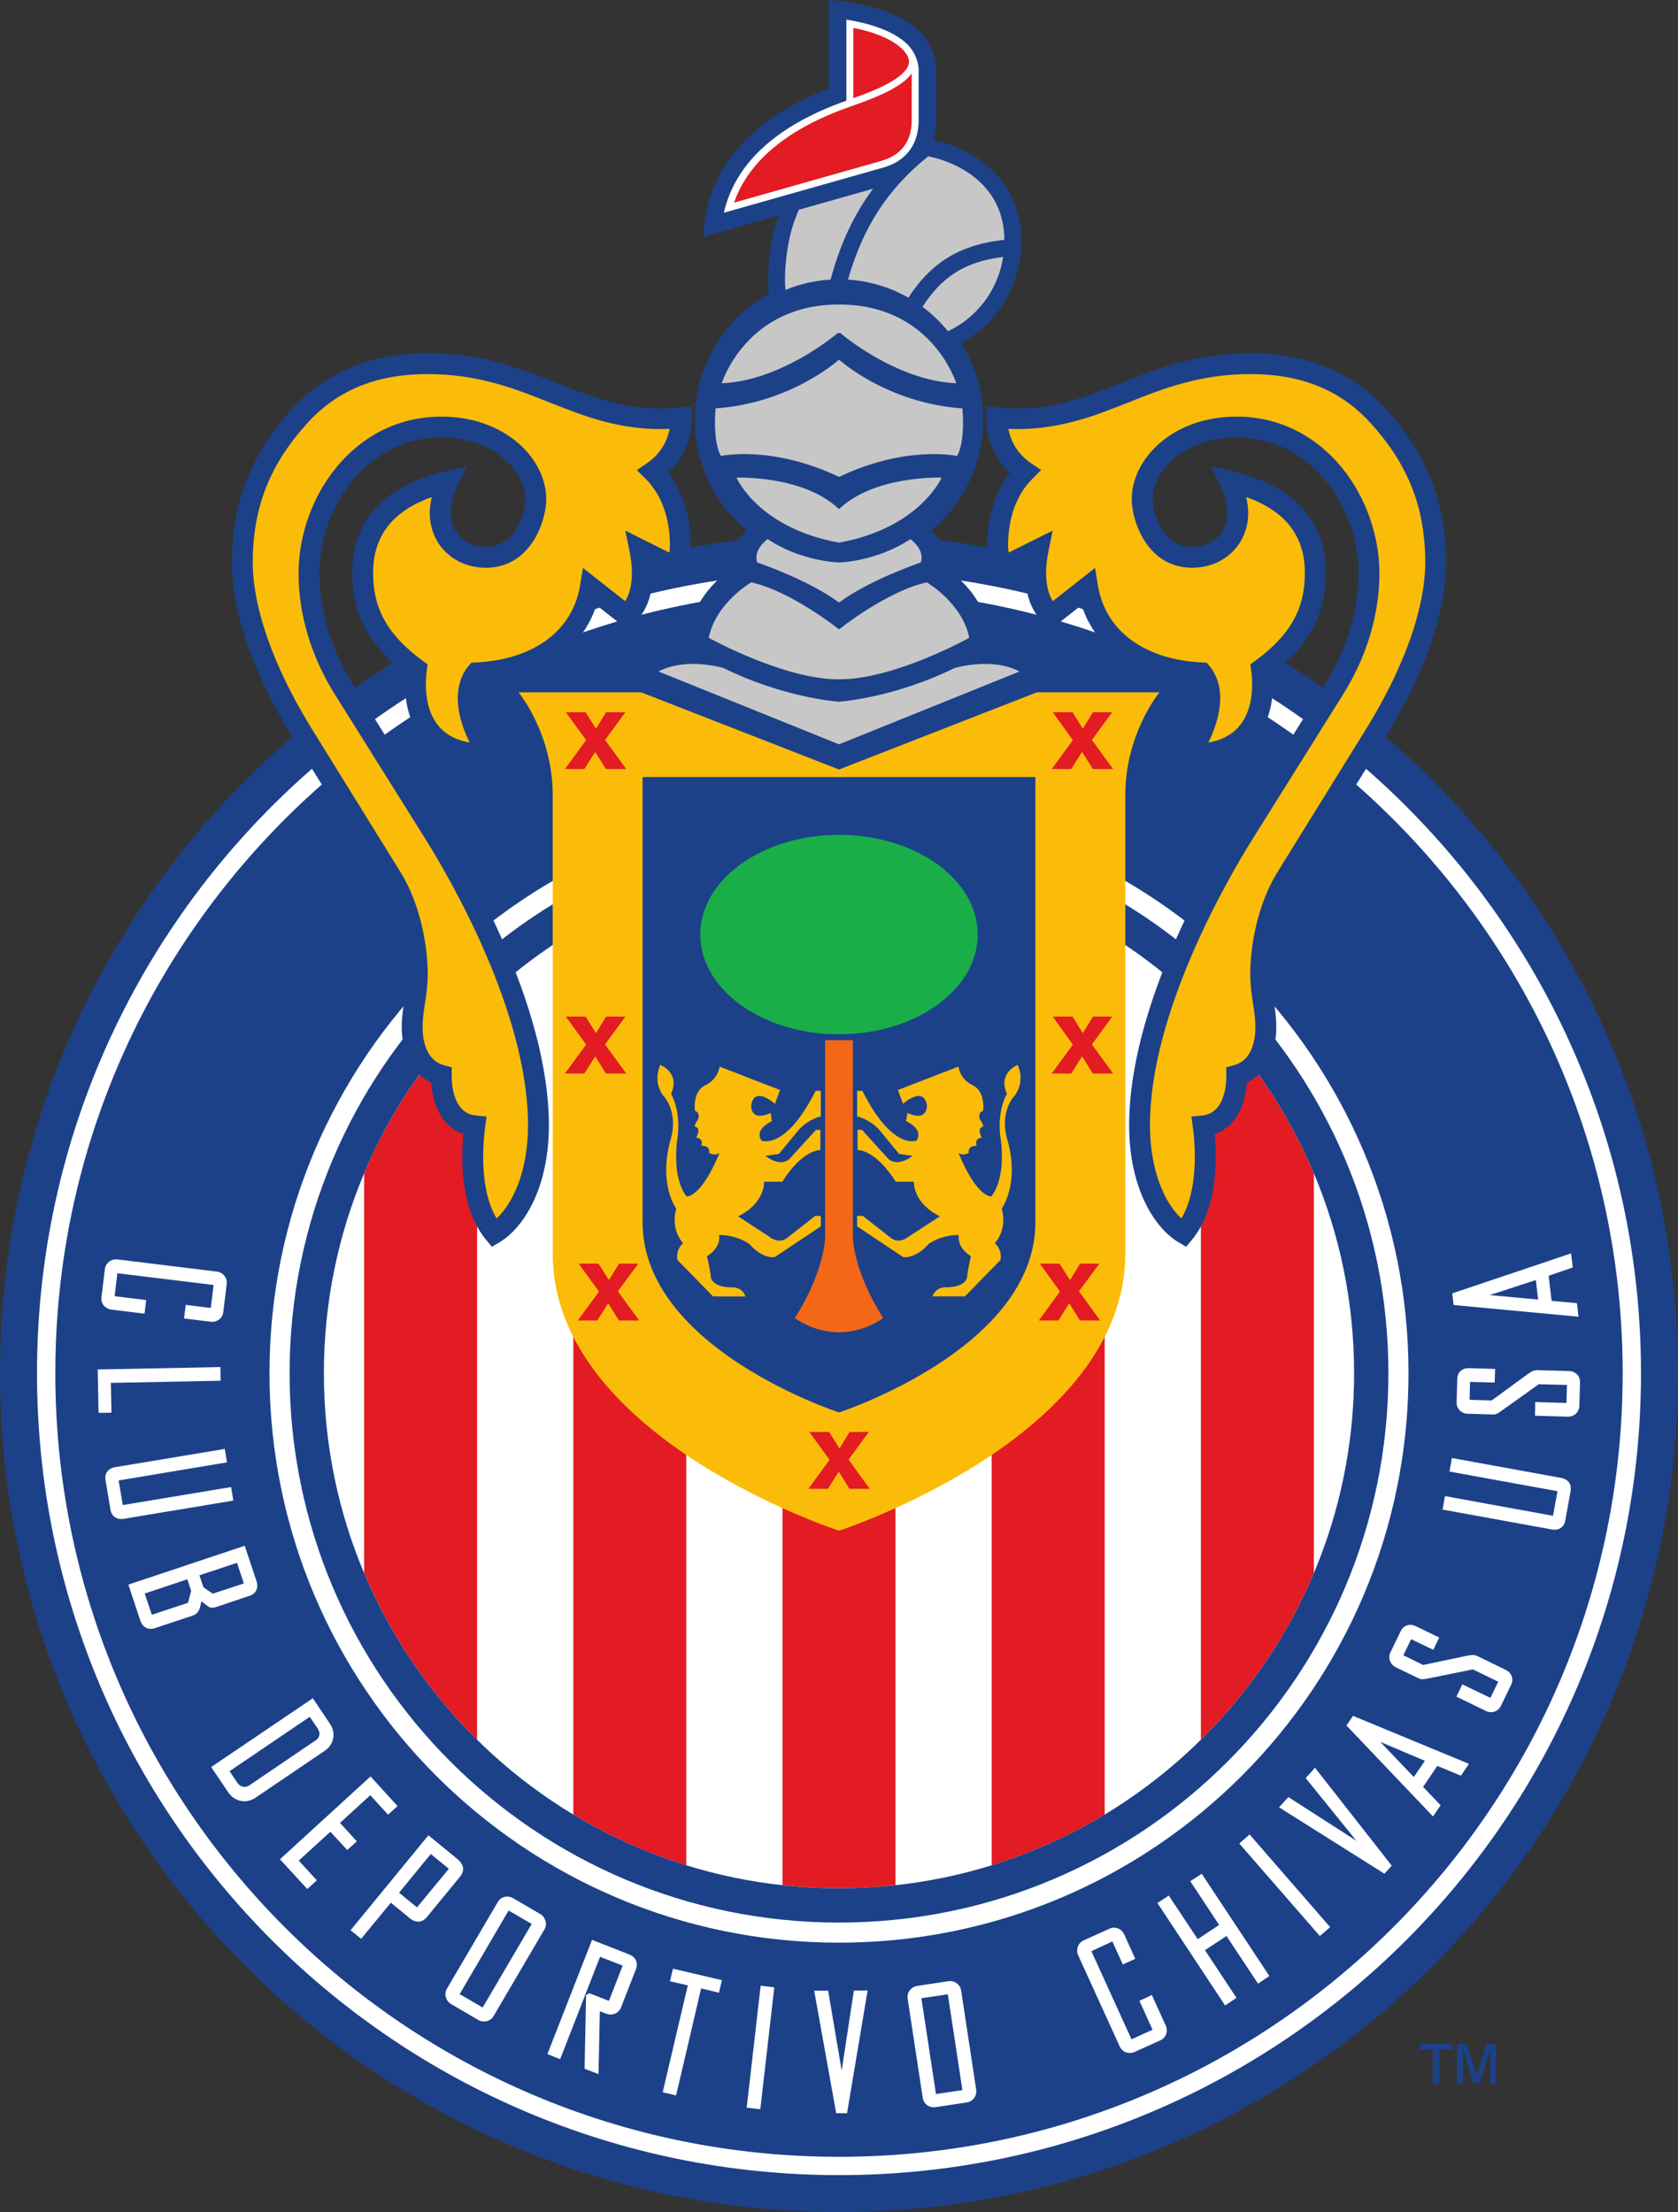 <?xml version="1.0" encoding="UTF-8" standalone="no"?>
<!-- Created with Inkscape (http://www.inkscape.org/) -->

<svg
   xmlns:dc="http://purl.org/dc/elements/1.1/"
   xmlns:cc="http://creativecommons.org/ns#"
   xmlns:rdf="http://www.w3.org/1999/02/22-rdf-syntax-ns#"
   xmlns:svg="http://www.w3.org/2000/svg"
   xmlns="http://www.w3.org/2000/svg"
   version="1.1"
   width="227.535"
   height="300"
   id="svg5925"
   xml:space="preserve"><rect width="100%" height="100%" fill="#333333" stroke="none"/><defs
     id="defs5929" /><g
     transform="matrix(1.25,0,0,-1.25,-256.858,675)"
     id="g5933"><path
       d="m 296.5,482.028 c -50.266,0 -91.014,-40.748 -91.014,-91.013 0,-50.266 40.749,-91.014 91.014,-91.014 50.266,0 91.013,40.749 91.013,91.014 0,50.266 -40.748,91.013 -91.013,91.013 z"
       id="path5935"
       style="fill:#1c4189;fill-opacity:1;fill-rule:nonzero;stroke:none" /><path
       d="m 296.5,478.013 c -48.049,0 -87,-38.951 -87,-87 0,-48.048 38.951,-86.999 87,-86.999 48.049,0 87,38.951 87,86.999 0,48.049 -38.951,87 -87,87 z"
       id="path5937"
       style="fill:#ffffff;fill-opacity:1;fill-rule:nonzero;stroke:none" /><path
       d="m 296.5,476.026 c -46.951,0 -85.013,-38.061 -85.013,-85.012 0,-46.952 38.061,-85.013 85.013,-85.013 46.951,0 85.013,38.062 85.013,85.013 0,46.951 -38.062,85.012 -85.013,85.012 z"
       id="path5939"
       style="fill:#1c4189;fill-opacity:1;fill-rule:nonzero;stroke:none" /><path
       d="m 296.5,452.794 c -34.121,0 -61.78,-27.66 -61.78,-61.781 0,-34.119 27.66,-61.78 61.78,-61.78 34.12,0 61.78,27.661 61.78,61.78 0,34.121 -27.66,61.781 -61.78,61.781 z"
       id="path5941"
       style="fill:#ffffff;fill-opacity:1;fill-rule:nonzero;stroke:none" /><path
       d="m 296.5,446.893 c -2.071,0 -4.115,-0.116 -6.128,-0.336 l 0,-111.087 c 2.013,-0.219 4.057,-0.336 6.128,-0.336 2.071,0 4.115,0.117 6.128,0.336 l 0,111.087 c -2.012,0.22 -4.057,0.336 -6.128,0.336 z"
       id="path5943"
       style="fill:#e31b22;fill-opacity:1;fill-rule:nonzero;stroke:none" /><path
       d="m 267.68,438.895 0,-95.762 c 3.812,-2.3 7.921,-4.158 12.255,-5.501 l 0,106.764 c -4.335,-1.344 -8.443,-3.202 -12.255,-5.501 z"
       id="path5945"
       style="fill:#e31b22;fill-opacity:1;fill-rule:nonzero;stroke:none" /><path
       d="m 244.987,412.702 0,-43.376 c 2.875,-6.821 7.067,-12.95 12.255,-18.073 l 0,79.522 c -5.188,-5.123 -9.38,-11.252 -12.255,-18.073 z"
       id="path5947"
       style="fill:#e31b22;fill-opacity:1;fill-rule:nonzero;stroke:none" /><path
       d="m 335.758,430.775 0,-79.522 c 5.188,5.123 9.381,11.252 12.256,18.072 l 0,43.377 c -2.875,6.821 -7.068,12.95 -12.256,18.072 z"
       id="path5949"
       style="fill:#e31b22;fill-opacity:1;fill-rule:nonzero;stroke:none" /><path
       d="m 313.065,444.396 0,-106.764 c 4.335,1.343 8.443,3.201 12.256,5.501 l 0,95.762 c -3.813,2.3 -7.921,4.158 -12.256,5.501 z"
       id="path5951"
       style="fill:#e31b22;fill-opacity:1;fill-rule:nonzero;stroke:none" /><path
       d="m 296.5,450.613 c -32.916,0 -59.599,-26.683 -59.599,-59.599 0,-32.915 26.683,-59.599 59.599,-59.599 32.916,0 59.599,26.684 59.599,59.599 0,32.916 -26.683,59.599 -59.599,59.599 m 0,-115.478 c -30.861,0 -55.879,25.018 -55.879,55.879 0,30.862 25.018,55.879 55.879,55.879 30.861,0 55.879,-25.018 55.879,-55.879 0,-30.861 -25.018,-55.879 -55.879,-55.879 z"
       id="path5953"
       style="fill:#1c4189;fill-opacity:1;fill-rule:nonzero;stroke:none" /><path
       d="m 261.736,464.89 c 0,0 3.707,-4.47 3.707,-11.133 0,-19.34 0,-47.753 0,-49.751 0,-20.01 31.058,-30.076 31.058,-30.076 0,0 31.058,10.067 31.058,30.076 0,2.444 0,30.527 0,49.751 0,6.664 3.707,11.133 3.707,11.133 l -69.529,0 z"
       id="path5955"
       style="fill:#fbbc09;fill-opacity:1;fill-rule:nonzero;stroke:none" /><path
       d="m 275.193,455.701 0,-48.307 c 0,-13.716 21.307,-20.634 21.307,-20.634 0,0 21.307,6.918 21.307,20.634 l 0,48.307 -42.615,0 z"
       id="path5957"
       style="fill:#1c4189;fill-opacity:1;fill-rule:nonzero;stroke:none" /><path
       d="m 268.877,456.567 1.178,1.856 1.16,-1.856 2.203,0 -2.301,3.158 2.212,3.006 -2.096,0 -1.097,-1.793 -1.124,1.793 -2.141,0 2.195,-3.033 -2.293,-3.131 2.105,0 z"
       id="path5959"
       style="fill:#e31b22;fill-opacity:1;fill-rule:nonzero;stroke:none" /><path
       d="m 299.739,384.647 -2.088,0 -1.097,-1.793 -1.124,1.793 -2.15,0 2.195,-3.032 -2.301,-3.14 2.123,0 1.177,1.873 1.16,-1.873 2.195,0 -2.293,3.167 2.203,3.006 z"
       id="path5961"
       style="fill:#e31b22;fill-opacity:1;fill-rule:nonzero;stroke:none" /><path
       d="m 321.697,456.567 1.169,1.856 1.177,-1.856 2.186,0 -2.293,3.158 2.203,3.006 -2.087,0 -1.106,-1.793 -1.115,1.793 -2.15,0 2.186,-3.033 -2.293,-3.131 2.123,0 z"
       id="path5963"
       style="fill:#e31b22;fill-opacity:1;fill-rule:nonzero;stroke:none" /><path
       d="m 274.724,402.899 -2.087,0 -1.097,-1.776 -1.124,1.776 -2.15,0 2.195,-3.024 -2.293,-3.14 2.114,0 1.177,1.873 1.169,-1.873 2.195,0 -2.31,3.167 2.212,2.998 z"
       id="path5965"
       style="fill:#e31b22;fill-opacity:1;fill-rule:nonzero;stroke:none" /><path
       d="m 324.744,402.899 -2.088,0 -1.097,-1.776 -1.133,1.776 -2.141,0 2.186,-3.024 -2.293,-3.14 2.123,0 1.178,1.873 1.16,-1.873 2.195,0 -2.302,3.167 2.213,2.998 z"
       id="path5967"
       style="fill:#e31b22;fill-opacity:1;fill-rule:nonzero;stroke:none" /><path
       d="m 270.055,425.389 1.16,-1.856 2.203,0 -2.301,3.158 2.212,3.015 -2.096,0 -1.097,-1.793 -1.124,1.793 -2.141,0 2.195,-3.042 -2.293,-3.131 2.105,0 1.178,1.856 z"
       id="path5969"
       style="fill:#e31b22;fill-opacity:1;fill-rule:nonzero;stroke:none" /><path
       d="m 326.14,429.706 -2.087,0 -1.106,-1.793 -1.115,1.793 -2.15,0 2.186,-3.042 -2.293,-3.131 2.123,0 1.169,1.856 1.177,-1.856 2.186,0 -2.293,3.158 2.203,3.015 z"
       id="path5971"
       style="fill:#e31b22;fill-opacity:1;fill-rule:nonzero;stroke:none" /><path
       d="m 288.095,416.254 c -0.847,1.267 1.124,2.105 1.124,2.105 l -0.134,0.892 c -2.257,-1.026 -2.114,0.847 -2.114,0.847 0.375,2.159 2.578,0.143 2.578,0.143 l 0.562,1.499 -6.566,2.542 c 0,0 -0.143,-1.365 -1.552,-2.025 -1.41,-0.651 -1.124,-2.766 -1.124,-2.766 0,0 0.651,-0.187 0.321,-0.99 0,0 -0.374,-0.42 -0.321,-0.75 0,0 0.749,0 0.134,-1.177 0,0 0.848,-0.045 0.562,-0.892 0,0 0.99,0.098 0.847,-0.749 0,0 0.616,-0.419 1.133,0 -2.025,-4.933 -3.577,-4.737 -3.577,-4.737 -1.641,2.105 -1.026,6.057 -1.026,6.057 0.517,3.185 -0.66,5.067 -0.66,5.067 1.035,2.301 -1.169,3.149 -1.169,3.149 -0.847,-1.972 0.321,-3.336 0.321,-3.336 1.695,-1.927 0.847,-4.603 0.847,-4.603 -1.454,-4.933 0.562,-7.654 0.562,-7.654 -0.652,-2.346 0.749,-3.756 0.749,-3.756 -0.892,-0.794 -0.607,-1.829 -0.607,-1.829 0.044,-0.045 3.854,-3.943 3.854,-3.943 l 3.515,0 c -0.419,1.177 -1.642,0.981 -1.642,0.981 -2.114,0.098 -2.114,1.133 -2.114,1.133 -0.143,1.169 -0.419,2.248 -0.419,2.248 1.642,1.035 1.311,2.302 1.311,2.302 2.016,0 3.292,-0.981 3.292,-0.981 1.499,-1.695 2.766,-1.41 2.766,-1.41 l 4.978,3.327 0,1.133 -0.607,0 -3.006,-2.355 c -0.937,-0.794 -1.972,0.098 -1.972,0.098 l -3.381,2.212 c 2.953,1.454 2.819,3.756 2.819,3.756 l 1.972,0 c 2.248,3.568 4.13,3.426 4.13,3.426 l 0,2.203 -0.473,0 -2.908,-3.194 c -1.08,-0.892 -2.587,0.374 -2.587,0.374 l 1.463,0.197 2.203,2.676 c 1.124,1.169 2.346,1.4 2.346,1.4 l 0,2.774 -0.562,0 c -3.291,-6.53 -5.87,-5.397 -5.87,-5.397 z"
       id="path5973"
       style="fill:#fbbc09;fill-opacity:1;fill-rule:nonzero;stroke:none" /><path
       d="m 315.892,424.47 c 0,0 -2.203,-0.847 -1.177,-3.149 0,0 -1.178,-1.883 -0.652,-5.067 0,0 0.607,-3.952 -1.035,-6.057 0,0 -1.552,-0.196 -3.568,4.737 0.517,-0.419 1.124,0 1.124,0 -0.134,0.847 0.847,0.749 0.847,0.749 -0.286,0.847 0.562,0.892 0.562,0.892 -0.606,1.177 0.143,1.177 0.143,1.177 0.044,0.33 -0.33,0.75 -0.33,0.75 -0.33,0.803 0.33,0.99 0.33,0.99 0,0 0.276,2.114 -1.133,2.766 -1.41,0.66 -1.543,2.025 -1.543,2.025 l -6.575,-2.542 0.562,-1.499 c 0,0 2.203,2.016 2.587,-0.143 0,0 0.134,-1.873 -2.114,-0.847 l -0.143,-0.892 c 0,0 1.972,-0.839 1.124,-2.105 0,0 -2.578,-1.133 -5.87,5.397 l -0.562,0 0,-2.774 c 0,0 1.222,-0.232 2.355,-1.4 l 2.203,-2.676 1.454,-0.197 c 0,0 -1.508,-1.266 -2.587,-0.374 l -2.908,3.194 -0.473,0 0,-2.203 c 0,0 1.883,0.143 4.139,-3.426 l 1.972,0 c 0,0 -0.143,-2.301 2.819,-3.756 l -3.39,-2.212 c 0,0 -1.026,-0.892 -1.972,-0.098 l -2.998,2.355 -0.616,0 0,-1.133 4.978,-3.327 c 0,0 1.267,-0.286 2.774,1.41 0,0 1.258,0.981 3.283,0.981 0,0 -0.33,-1.267 1.312,-2.302 0,0 -0.277,-1.079 -0.419,-2.248 0,0 0,-1.035 -2.114,-1.133 0,0 -1.213,0.196 -1.642,-0.981 l 3.524,0 c 0,0 3.8,3.898 3.845,3.943 0,0 0.286,1.035 -0.607,1.829 0,0 1.41,1.41 0.749,3.756 0,0 2.025,2.721 0.562,7.654 0,0 -0.848,2.676 0.847,4.603 0,0 1.177,1.365 0.33,3.336 z"
       id="path5975"
       style="fill:#fbbc09;fill-opacity:1;fill-rule:nonzero;stroke:none" /><path
       d="m 296.496,449.421 c -8.305,0 -15.041,-4.835 -15.041,-10.812 0,-5.977 6.735,-10.821 15.041,-10.821 8.314,0 15.05,4.844 15.05,10.821 0,5.977 -6.735,10.812 -15.05,10.812 z"
       id="path5977"
       style="fill:#1aae48;fill-opacity:1;fill-rule:nonzero;stroke:none" /><path
       d="m 229.836,401.574 c -0.201,0.265 -0.498,0.429 -0.838,0.467 l -10.757,1.32 c -0.697,0.086 -1.296,-0.379 -1.382,-1.077 l -0.366,-3.04 c -0.039,-0.313 0.046,-0.615 0.229,-0.862 0.209,-0.255 0.507,-0.419 0.856,-0.467 l 3.585,-0.437 0.179,1.475 c 0,0 -3.129,0.383 -3.425,0.422 0.031,0.268 0.273,2.217 0.305,2.486 0.313,-0.039 10.121,-1.233 10.434,-1.272 -0.031,-0.277 -0.273,-2.218 -0.304,-2.495 -0.286,0.04 -2.718,0.337 -2.718,0.337 l -0.18,-1.476 2.879,-0.351 c 0.34,-0.048 0.668,0.047 0.933,0.248 0.246,0.192 0.402,0.471 0.441,0.775 l 0.374,3.085 c 0.039,0.304 -0.046,0.614 -0.247,0.861 z"
       id="path5979"
       style="fill:#ffffff;fill-opacity:1;fill-rule:nonzero;stroke:none" /><path
       d="m 229.419,390.2 -0.026,1.49 -0.16,-0.012 -13.147,-0.256 0.091,-4.71 1.4,0.024 c 0,0 -0.06,2.935 -0.065,3.229 0.321,0.006 11.907,0.234 11.907,0.234 z"
       id="path5981"
       style="fill:#ffffff;fill-opacity:1;fill-rule:nonzero;stroke:none" /><path
       d="m 230.557,378.666 c 0,0 -11.441,-1.904 -11.752,-1.954 -0.049,0.276 -0.399,2.402 -0.448,2.669 0.32,0.05 11.752,1.963 11.752,1.963 l -0.24,1.459 -0.169,-0.03 -11.743,-1.954 c -0.729,-0.12 -1.148,-0.671 -1.029,-1.365 l 0.548,-3.274 c 0.11,-0.685 0.697,-1.085 1.409,-0.966 l 11.912,1.984 -0.24,1.468 z"
       id="path5983"
       style="fill:#ffffff;fill-opacity:1;fill-rule:nonzero;stroke:none" /><path
       d="m 233.314,368.449 -1.281,3.85 -0.151,-0.056 -12.472,-4.161 1.281,-3.85 c 0.132,-0.409 0.36,-0.69 0.657,-0.845 0.288,-0.138 0.618,-0.15 0.973,-0.019 l 4.028,1.338 c 0.452,0.151 0.715,0.44 0.832,0.906 0,0 0.091,0.395 0.158,0.663 0.244,-0.192 0.715,-0.559 0.715,-0.559 0.325,-0.244 0.733,-0.112 1.026,-0.018 l 3.468,1.167 c 0.337,0.096 0.592,0.314 0.73,0.584 0.146,0.306 0.158,0.645 0.036,1 m -7.436,-2.343 c -0.159,-0.056 -3.637,-1.205 -3.921,-1.299 -0.085,0.248 -0.687,2.058 -0.772,2.306 0.284,0.094 4.338,1.45 4.621,1.544 0.085,-0.23 0.386,-1.171 0.415,-1.242 -0.017,-0.09 -0.301,-1.165 -0.343,-1.309 m 2.686,0.993 c -0.117,0.069 -0.939,0.644 -1.011,0.696 -0.029,0.089 -0.349,1.065 -0.433,1.296 0.284,0.094 3.797,1.262 4.072,1.356 0.085,-0.248 0.659,-1.97 0.753,-2.236 -0.284,-0.094 -3.238,-1.074 -3.38,-1.112 z"
       id="path5985"
       style="fill:#ffffff;fill-opacity:1;fill-rule:nonzero;stroke:none" /><path
       d="m 241.265,353.01 -1.85,2.751 -0.141,-0.11 -10.881,-7.363 1.859,-2.752 c 0.33,-0.494 0.817,-0.807 1.363,-0.922 0.546,-0.097 1.097,0.019 1.565,0.331 l 7.566,5.129 c 0.838,0.567 1.298,1.789 0.52,2.935 m -1.137,-1.269 c -0.041,-0.215 -0.172,-0.414 -0.383,-0.542 l -7.204,-4.89 c -0.22,-0.147 -0.46,-0.204 -0.685,-0.155 -0.241,0.032 -0.459,0.206 -0.641,0.453 0,0 -0.623,0.917 -0.825,1.235 0.256,0.183 8.439,5.715 8.694,5.898 0.156,-0.229 0.879,-1.288 0.879,-1.288 0.11,-0.176 0.176,-0.354 0.179,-0.532 0.001,-0.071 -0.007,-0.125 -0.015,-0.179 z"
       id="path5987"
       style="fill:#ffffff;fill-opacity:1;fill-rule:nonzero;stroke:none" /><path
       d="m 245.684,347.269 -0.123,-0.109 -9.704,-8.877 2.965,-3.232 1.036,0.946 c 0,0 -1.765,1.932 -1.965,2.142 0.219,0.2 3.215,2.93 3.434,3.129 0.2,-0.211 1.828,-1.984 1.828,-1.984 l 1.036,0.946 c 0,0 -1.619,1.792 -1.819,2.002 0.22,0.201 3.065,2.802 3.284,3.002 0.191,-0.229 1.929,-2.108 1.929,-2.108 l 1.027,0.928 -2.929,3.214 z"
       id="path5989"
       style="fill:#ffffff;fill-opacity:1;fill-rule:nonzero;stroke:none" /><path
       d="m 255.138,338.281 -3.177,2.602 -0.105,-0.126 -8.343,-10.174 1.149,-0.926 c 0,0 3.032,3.675 3.224,3.911 0.226,-0.174 2.091,-1.712 2.091,-1.712 0.308,-0.244 0.649,-0.363 0.969,-0.34 0.32,0.041 0.612,0.207 0.848,0.497 l 3.625,4.417 c 0.219,0.272 0.329,0.577 0.297,0.897 -0.033,0.339 -0.234,0.656 -0.579,0.954 m -4.414,-5.217 c -0.208,0.157 -1.738,1.416 -1.946,1.59 0.192,0.235 3.25,3.965 3.442,4.2 0.217,-0.175 1.747,-1.433 1.955,-1.607 -0.193,-0.218 -3.259,-3.965 -3.451,-4.183 z"
       id="path5991"
       style="fill:#ffffff;fill-opacity:1;fill-rule:nonzero;stroke:none" /><path
       d="m 264.129,332.317 -3.02,1.768 c -0.243,0.138 -0.592,0.186 -0.903,0.11 -0.311,-0.077 -0.566,-0.279 -0.731,-0.567 l -5.502,-9.375 c -0.398,-0.685 -0.02,-1.392 0.403,-1.653 l 3.02,-1.767 c 0.252,-0.157 0.601,-0.186 0.903,-0.11 0.32,0.077 0.575,0.278 0.74,0.566 l 5.502,9.376 c 0.121,0.216 0.171,0.431 0.168,0.628 -0.008,0.446 -0.283,0.851 -0.58,1.025 m -6.283,-10.12 c -0.234,0.139 -2.254,1.316 -2.497,1.455 0.156,0.27 5.155,8.798 5.311,9.069 0.243,-0.139 2.263,-1.317 2.506,-1.455 -0.156,-0.27 -5.155,-8.798 -5.32,-9.069 z"
       id="path5993"
       style="fill:#ffffff;fill-opacity:1;fill-rule:nonzero;stroke:none" /><path
       d="m 273.707,327.969 -3.998,1.572 -0.059,-0.162 -4.783,-12.235 1.384,-0.547 c 0,0 4.219,10.799 4.33,11.104 0.261,-0.103 2.192,-0.854 2.452,-0.956 -0.111,-0.288 -1.392,-3.558 -1.494,-3.827 -0.27,0.102 -2.138,0.837 -2.138,0.837 l -0.336,-0.203 -0.164,-7.997 1.509,-0.581 c 0,0 0.139,6.373 0.148,6.82 0.252,-0.103 0.656,-0.257 0.656,-0.257 0.593,-0.24 1.357,-0.065 1.656,0.707 l 1.597,4.097 c 0.282,0.719 -0.006,1.338 -0.76,1.629 z"
       id="path5995"
       style="fill:#ffffff;fill-opacity:1;fill-rule:nonzero;stroke:none" /><path
       d="m 278.48,326.411 -0.033,-0.161 -0.283,-1.201 c 0,0 1.666,-0.381 1.935,-0.448 -0.075,-0.304 -2.724,-11.593 -2.724,-11.593 l 1.452,-0.349 c 0,0 2.649,11.288 2.715,11.611 0.277,-0.067 1.935,-0.466 1.935,-0.466 l 0.324,1.362 -5.321,1.245 z"
       id="path5997"
       style="fill:#ffffff;fill-opacity:1;fill-rule:nonzero;stroke:none" /><path
       d="m 288.006,324.561 -0.024,-0.161 -1.494,-13.07 1.475,-0.171 1.518,13.231 -1.475,0.171 z"
       id="path5999"
       style="fill:#ffffff;fill-opacity:1;fill-rule:nonzero;stroke:none" /><path
       d="m 298.115,324.041 c 0,0 -1.081,-7.05 -1.321,-8.678 -0.278,1.619 -1.472,8.664 -1.472,8.664 l -1.508,-0.008 0.03,-0.196 2.352,-13.092 1.178,0.002 2.23,13.315 -1.49,-0.008 z"
       id="path6001"
       style="fill:#ffffff;fill-opacity:1;fill-rule:nonzero;stroke:none" /><path
       d="m 311.383,313.281 -1.633,10.768 c -0.05,0.32 -0.215,0.584 -0.478,0.776 -0.253,0.192 -0.594,0.276 -0.878,0.234 l -3.462,-0.524 c -0.489,-0.08 -1.105,-0.59 -0.984,-1.374 l 1.633,-10.749 c 0.121,-0.801 0.858,-1.109 1.356,-1.029 l 3.462,0.524 c 0.284,0.041 0.576,0.224 0.768,0.478 0.157,0.217 0.232,0.467 0.228,0.736 -7.5e-4,0.053 -0.002,0.107 -0.011,0.16 m -4.364,-0.469 c -0.041,0.303 -1.532,10.073 -1.582,10.394 0.285,0.04 2.59,0.384 2.866,0.425 0.058,-0.303 1.532,-10.073 1.582,-10.394 -0.276,-0.04 -2.581,-0.384 -2.866,-0.425 z"
       id="path6003"
       style="fill:#ffffff;fill-opacity:1;fill-rule:nonzero;stroke:none" /><path
       d="m 331.934,320.26 -1.494,3.293 -1.354,-0.63 c 0,0 1.308,-2.85 1.429,-3.134 -0.248,-0.111 -2.027,-0.928 -2.284,-1.039 -0.13,0.284 -4.221,9.277 -4.351,9.56 0.247,0.129 2.027,0.928 2.274,1.057 0.121,-0.265 1.132,-2.497 1.132,-2.497 l 1.355,0.613 -1.197,2.638 c -0.288,0.637 -0.989,0.911 -1.59,0.633 l -2.833,-1.281 c -0.593,-0.279 -0.848,-0.997 -0.57,-1.616 l 4.5,-9.878 c 0.139,-0.301 0.384,-0.528 0.689,-0.648 0.305,-0.101 0.635,-0.096 0.945,0.052 l 2.789,1.262 c 0.61,0.279 0.857,0.979 0.56,1.616 z"
       id="path6005"
       style="fill:#ffffff;fill-opacity:1;fill-rule:nonzero;stroke:none" /><path
       d="m 341.955,324.788 1.234,0.825 -7.34,11.096 -0.141,-0.092 -1.103,-0.714 c 0,0 2.96,-4.481 3.134,-4.746 -0.229,-0.147 -2.099,-1.393 -2.328,-1.54 -0.175,0.265 -3.134,4.727 -3.134,4.727 l -1.235,-0.806 7.34,-11.114 1.235,0.825 c 0,0 -3.244,4.904 -3.418,5.169 0.229,0.146 2.099,1.393 2.337,1.54 0.165,-0.247 3.419,-5.169 3.419,-5.169 z"
       id="path6007"
       style="fill:#ffffff;fill-opacity:1;fill-rule:nonzero;stroke:none" /><path
       d="m 341.038,340.975 -0.123,-0.109 -0.993,-0.874 8.74,-10.037 1.116,0.966 -8.741,10.054 z"
       id="path6009"
       style="fill:#ffffff;fill-opacity:1;fill-rule:nonzero;stroke:none" /><path
       d="m 348.13,348.219 -0.131,-0.164 -0.875,-0.961 c 0,0 4.487,-5.543 5.508,-6.809 -1.371,0.886 -7.381,4.743 -7.381,4.743 l -1.015,-1.106 11.43,-7.206 0.797,0.87 -8.331,10.633 z"
       id="path6011"
       style="fill:#ffffff;fill-opacity:1;fill-rule:nonzero;stroke:none" /><path
       d="m 363.964,347.354 0.87,1.282 -12.572,5.205 -0.07,-0.108 -0.644,-0.939 9.389,-9.865 0.826,1.21 c 0,0 -1.736,1.825 -1.899,2.001 0.13,0.198 1.418,2.077 1.54,2.275 0.225,-0.103 2.561,-1.061 2.561,-1.061 m -5.11,-0.143 c -0.245,0.245 -3.081,3.212 -3.635,3.809 0.746,-0.326 4.521,-1.92 4.836,-2.057 -0.174,-0.253 -1.027,-1.499 -1.201,-1.752 z"
       id="path6013"
       style="fill:#ffffff;fill-opacity:1;fill-rule:nonzero;stroke:none" /><path
       d="m 368.805,358.84 -3.042,1.482 c -0.387,0.19 -0.751,0.112 -1.17,0.033 0,0 -4.418,-0.933 -4.72,-0.992 -0.09,0.051 -1.899,0.93 -2.151,1.051 0.112,0.234 0.732,1.511 0.844,1.746 0.261,-0.121 2.403,-1.154 2.403,-1.154 l 0.646,1.332 -2.528,1.223 c -0.342,0.173 -0.691,0.202 -0.992,0.09 -0.275,-0.094 -0.503,-0.294 -0.65,-0.6 l -1.128,-2.322 c -0.137,-0.287 -0.159,-0.609 -0.056,-0.893 0.113,-0.319 0.34,-0.565 0.628,-0.72 l 2.493,-1.206 c 0.297,-0.137 0.537,-0.098 0.795,-0.04 l 0.089,0.002 c 0.009,0 4.694,0.939 4.997,1.014 0.09,-0.051 2.492,-1.223 2.753,-1.343 -0.121,-0.234 -0.741,-1.512 -0.853,-1.746 -0.27,0.12 -3.041,1.463 -3.041,1.463 l -0.646,-1.331 3.185,-1.551 c 0.72,-0.345 1.374,0.006 1.632,0.528 l 1.129,2.321 c 0.292,0.63 0.04,1.304 -0.617,1.613 z"
       id="path6015"
       style="fill:#ffffff;fill-opacity:1;fill-rule:nonzero;stroke:none" /><path
       d="m 374.866,379.65 -11.877,2.166 -0.033,-0.17 -0.236,-1.298 c 0,0 11.403,-2.075 11.725,-2.133 -0.058,-0.268 -0.44,-2.39 -0.488,-2.667 -0.323,0.057 -11.717,2.133 -11.717,2.133 l -0.269,-1.459 11.886,-2.161 c 0.367,-0.065 0.696,-0.006 0.951,0.177 0.247,0.165 0.412,0.436 0.469,0.758 l 0.594,3.271 c 0.057,0.323 -0.002,0.634 -0.167,0.88 -0.183,0.256 -0.481,0.438 -0.839,0.503 z"
       id="path6017"
       style="fill:#ffffff;fill-opacity:1;fill-rule:nonzero;stroke:none" /><path
       d="m 375.663,391.254 -3.383,0.093 c -0.438,0.019 -0.737,-0.191 -1.081,-0.438 0,0 -3.647,-2.669 -3.903,-2.852 -0.098,0.007 -2.107,0.061 -2.393,0.073 0.005,0.259 0.051,1.679 0.056,1.946 0.295,-0.013 2.669,-0.078 2.669,-0.078 l 0.046,1.482 -2.821,0.085 c -0.366,0.012 -0.703,-0.101 -0.94,-0.32 -0.211,-0.209 -0.33,-0.487 -0.342,-0.827 l -0.071,-2.58 c -0.015,-0.66 0.512,-1.205 1.181,-1.219 l 2.768,-0.086 c 0.321,-0.003 0.524,0.135 0.745,0.281 l 0.071,0.054 c 0.009,7.5e-4 3.895,2.781 4.151,2.955 0.098,0.002 2.767,-0.077 3.053,-0.081 -0.004,-0.268 -0.051,-1.687 -0.055,-1.955 -0.294,0.013 -3.383,0.101 -3.383,0.101 l -0.036,-1.482 3.544,-0.107 c 0.804,-0.022 1.248,0.575 1.274,1.155 l 0.071,2.58 c 0.024,0.688 -0.494,1.197 -1.217,1.219 z"
       id="path6019"
       style="fill:#ffffff;fill-opacity:1;fill-rule:nonzero;stroke:none" /><path
       d="m 376.551,398.613 c 0,0 -2.511,0.233 -2.753,0.255 -0.031,0.232 -0.293,2.493 -0.315,2.725 0.222,0.075 2.616,0.893 2.616,0.893 l -0.187,1.531 -0.186,-0.065 -12.702,-4.273 0.147,-1.264 13.548,-1.271 -0.168,1.47 m -9.464,0.879 c 0.781,0.254 4.675,1.527 5.004,1.631 0.041,-0.312 0.21,-1.799 0.251,-2.119 -0.348,0.039 -4.441,0.413 -5.255,0.488 z"
       id="path6021"
       style="fill:#ffffff;fill-opacity:1;fill-rule:nonzero;stroke:none" /><path
       d="m 359.504,317.638 1.418,0 0,-3.675 0.714,0 0,3.675 1.418,0 0,0.625 -3.551,0 0,-0.625 z"
       id="path6023"
       style="fill:#1c4189;fill-opacity:1;fill-rule:nonzero;stroke:none" /><path
       d="m 366.739,318.263 -1.062,-3.444 -1.088,3.444 -1.053,0 0,-4.3 0.66,0 0,3.675 1.133,-3.675 0.678,0 1.124,3.622 0,-3.622 0.651,0 0,4.3 -1.044,0 z"
       id="path6025"
       style="fill:#1c4189;fill-opacity:1;fill-rule:nonzero;stroke:none" /><path
       d="m 298.003,405.825 0,21.321 -3.006,0 0,-21.321 c 0,0 0.019,-3.606 -3.287,-8.823 0,0 1.985,-1.545 4.79,-1.545 2.805,0 4.79,1.545 4.79,1.545 -3.306,5.216 -3.287,8.823 -3.287,8.823 z"
       id="path6027"
       style="fill:#f36717;fill-opacity:1;fill-rule:nonzero;stroke:none" /><path
       d="m 237.202,495.663 c -4.474,-4.901 -6.558,-10.215 -6.558,-16.726 0,-3.782 1.183,-10.204 6.819,-19.324 l 9.573,-15.46 c 1.91,-3.108 2.592,-7.133 2.592,-9.862 0,-0.997 -0.144,-1.944 -0.283,-2.86 -0.138,-0.906 -0.28,-1.843 -0.28,-2.811 0,-2.989 1.157,-5.149 3.197,-6.075 0.161,-2.387 1.149,-4.788 3.496,-5.574 -0.068,-0.714 -0.122,-1.555 -0.122,-2.489 0,-2.875 0.499,-6.492 2.594,-9.008 l 0.617,-0.741 0.829,0.492 c 2.47,1.467 5.353,5.672 5.353,12.7 0,12.908 -8.778,27.938 -11.469,32.236 l -9.815,15.681 c -2.981,4.761 -3.607,9.128 -3.607,11.954 0,7.09 5.058,14.741 13.229,14.741 5.949,0 9.118,-3.886 9.118,-6.691 0,-1.384 -1.018,-5.184 -4.294,-5.184 -2.214,0 -3.821,1.543 -3.821,3.67 0,0.683 0.192,1.815 0.731,2.946 l 1.017,2.136 -2.301,-0.55 c -6.713,-1.606 -10.116,-5.32 -10.116,-11.039 0,-4.448 1.804,-7.837 5.776,-10.919 -0.029,-0.337 -0.052,-0.709 -0.052,-1.136 0,-1.802 0.371,-4.262 2.053,-6.157 1.579,-1.78 3.928,-2.655 6.982,-2.602 l 1.994,0.035 -1.054,1.693 c -1.321,2.123 -2.004,4.047 -2.004,5.527 0,0.665 0.175,1.211 0.455,1.675 6.315,0.492 10.779,3.559 12.339,8.412 0.387,-0.305 3.35,-2.641 3.35,-2.641 l 0.709,0.651 c 1.608,1.478 2.052,3.577 2.052,5.444 0,0.221 -0.026,0.418 -0.038,0.631 1.151,-0.574 3.718,-1.855 3.718,-1.855 l 0.233,1.535 c 0.139,0.918 0.207,1.818 0.207,2.691 0,3.08 -0.855,5.826 -2.463,7.889 1.626,1.516 2.569,3.612 2.569,5.837 0,0.049 -3.7e-4,0.098 -0.001,0.147 l -0.023,1.226 -1.22,-0.123 c -5.34,-0.535 -9.188,0.997 -13.261,2.619 -4.033,1.606 -8.204,3.267 -14.168,3.267 -6.081,0 -11.01,-2.022 -14.652,-6.009 z"
       id="path6029"
       style="fill:#1c4189;fill-opacity:1;fill-rule:nonzero;stroke:none" /><path
       d="m 257.9,414.493 c 0,1.399 0.127,2.58 0.212,3.209 l 0.156,1.161 -1.166,0.114 c -2.409,0.237 -2.618,3.255 -2.618,4.286 0,0.024 0.008,0.94 0.008,0.94 l -0.843,0.229 c -2.022,0.548 -2.324,2.859 -2.324,4.188 0,0.797 0.123,1.61 0.254,2.471 0.152,0.999 0.308,2.032 0.308,3.2 0,3.039 -0.769,7.537 -2.928,11.049 l -9.574,15.463 c -5.639,9.125 -6.482,15.279 -6.482,18.135 0,5.993 1.841,10.681 5.968,15.201 3.24,3.548 7.486,5.273 12.981,5.273 5.531,0 9.496,-1.579 13.331,-3.107 3.811,-1.518 7.763,-3.054 12.947,-2.838 -0.287,-1.478 -1.129,-2.814 -2.429,-3.699 l -1.133,-0.771 0.972,-0.966 c 1.708,-1.697 2.619,-4.252 2.619,-7.215 0,-0.248 -0.047,-0.516 -0.06,-0.77 -1.24,0.618 -4.779,2.383 -4.779,2.383 l 0.466,-2.274 c 0.11,-0.537 0.248,-1.398 0.248,-2.338 0,-1.03 -0.175,-2.149 -0.724,-3.047 -0.449,0.354 -4.588,3.618 -4.588,3.618 l -0.309,-1.895 c -0.803,-4.932 -5.03,-8.059 -11.306,-8.366 l -0.493,-0.024 -0.318,-0.378 c -0.467,-0.557 -1.15,-1.68 -1.15,-3.493 0,-1.255 0.333,-2.845 1.286,-4.801 -1.384,0.251 -2.486,0.804 -3.264,1.682 -1.211,1.365 -1.486,3.224 -1.486,4.631 0,0.614 0.052,1.142 0.103,1.505 l 0.091,0.667 -0.543,0.398 c -3.766,2.76 -5.372,5.605 -5.372,9.511 0,4.01 2.088,6.721 6.361,8.244 -0.132,-0.602 -0.213,-1.197 -0.213,-1.737 0,-3.382 2.614,-5.931 6.081,-5.931 4.904,0 6.554,5.113 6.554,7.445 0,4.306 -4.351,8.952 -11.379,8.952 -9.568,0 -15.489,-8.826 -15.489,-17.002 0,-3.122 0.686,-7.939 3.951,-13.154 l 9.815,-15.681 c 2.609,-4.17 11.124,-18.731 11.124,-31.037 0,-4.937 -1.608,-8.454 -3.414,-10.12 -1.159,1.971 -1.453,4.578 -1.453,6.688 z"
       id="path6031"
       style="fill:#fbbc09;fill-opacity:1;fill-rule:nonzero;stroke:none" /><path
       d="m 341.148,501.672 c -5.964,0 -10.135,-1.661 -14.168,-3.267 -4.074,-1.622 -7.921,-3.154 -13.261,-2.619 l -1.22,0.123 -0.023,-1.226 c -7.5e-4,-0.049 -0.001,-0.098 -0.001,-0.147 0,-2.226 0.943,-4.322 2.569,-5.837 -1.607,-2.063 -2.463,-4.809 -2.463,-7.889 0,-0.873 0.068,-1.773 0.207,-2.691 l 0.233,-1.535 c 0,0 2.568,1.281 3.718,1.855 -0.011,-0.213 -0.038,-0.41 -0.038,-0.631 0,-1.868 0.444,-3.966 2.052,-5.444 l 0.709,-0.651 c 0,0 2.963,2.336 3.35,2.641 1.56,-4.853 6.024,-7.921 12.339,-8.412 0.28,-0.464 0.455,-1.01 0.455,-1.675 0,-1.48 -0.683,-3.404 -2.004,-5.527 l -1.054,-1.693 1.994,-0.035 c 3.053,-0.053 5.402,0.822 6.982,2.602 1.682,1.895 2.053,4.355 2.053,6.157 0,0.427 -0.023,0.799 -0.052,1.136 3.972,3.082 5.776,6.472 5.776,10.919 0,5.719 -3.403,9.433 -10.116,11.039 l -2.3,0.55 1.017,-2.136 c 0.538,-1.131 0.731,-2.264 0.731,-2.946 0,-2.127 -1.607,-3.67 -3.821,-3.67 -3.276,0 -4.294,3.8 -4.294,5.184 0,2.806 3.169,6.691 9.118,6.691 8.171,0 13.229,-7.652 13.229,-14.741 0,-2.826 -0.626,-7.194 -3.607,-11.954 l -9.815,-15.681 c -2.691,-4.299 -11.469,-19.328 -11.469,-32.237 0,-7.027 2.884,-11.233 5.353,-12.7 l 0.829,-0.492 0.617,0.74 c 2.095,2.516 2.594,6.134 2.594,9.008 0,0.934 -0.054,1.775 -0.122,2.489 2.347,0.786 3.335,3.186 3.496,5.574 2.04,0.926 3.197,3.086 3.197,6.075 0,0.968 -0.142,1.905 -0.28,2.811 -0.139,0.916 -0.283,1.863 -0.283,2.86 0,2.729 0.682,6.754 2.592,9.862 l 9.573,15.46 c 5.636,9.12 6.819,15.542 6.819,19.324 0,6.511 -2.084,11.825 -6.558,16.726 -3.641,3.987 -8.57,6.009 -14.652,6.009 z"
       id="path6033"
       style="fill:#1c4189;fill-opacity:1;fill-rule:nonzero;stroke:none" /><path
       d="m 333.647,407.805 c -1.807,1.665 -3.414,5.183 -3.414,10.119 0,12.306 8.515,26.868 11.124,31.038 l 9.815,15.681 c 3.266,5.216 3.951,10.032 3.951,13.154 0,8.177 -5.922,17.002 -15.489,17.002 -7.028,0 -11.379,-4.647 -11.379,-8.952 0,-2.332 1.65,-7.445 6.554,-7.445 3.467,0 6.081,2.55 6.081,5.931 0,0.54 -0.081,1.135 -0.213,1.737 4.273,-1.523 6.361,-4.234 6.361,-8.244 0,-3.906 -1.607,-6.75 -5.372,-9.511 l -0.543,-0.398 0.091,-0.667 c 0.05,-0.362 0.103,-0.89 0.103,-1.505 0,-1.406 -0.275,-3.265 -1.486,-4.631 -0.778,-0.877 -1.88,-1.431 -3.264,-1.682 0.953,1.956 1.286,3.546 1.286,4.801 0,1.812 -0.682,2.936 -1.15,3.493 l -0.318,0.378 -0.493,0.024 c -6.277,0.306 -10.503,3.434 -11.306,8.366 l -0.309,1.895 c 0,0 -4.139,-3.264 -4.588,-3.618 -0.549,0.898 -0.724,2.017 -0.724,3.047 0,0.94 0.138,1.801 0.248,2.338 l 0.466,2.274 c 0,0 -3.54,-1.765 -4.779,-2.383 -0.013,0.254 -0.06,0.521 -0.06,0.77 0,2.963 0.911,5.518 2.619,7.215 l 0.972,0.966 -1.133,0.771 c -1.301,0.885 -2.143,2.221 -2.429,3.699 5.184,-0.216 9.136,1.32 12.947,2.838 3.835,1.528 7.801,3.107 13.331,3.107 5.496,0 9.742,-1.725 12.981,-5.273 4.127,-4.52 5.968,-9.208 5.968,-15.201 0,-2.856 -0.842,-9.011 -6.482,-18.135 l -9.574,-15.463 c -2.159,-3.512 -2.928,-8.01 -2.928,-11.049 0,-1.168 0.157,-2.201 0.308,-3.2 0.131,-0.861 0.254,-1.675 0.254,-2.471 0,-1.329 -0.302,-3.641 -2.324,-4.188 l -0.843,-0.229 c 0,0 0.008,-0.916 0.008,-0.94 0,-1.03 -0.209,-4.048 -2.618,-4.286 l -1.166,-0.114 0.156,-1.161 c 0.085,-0.629 0.212,-1.809 0.212,-3.209 0,-2.111 -0.294,-4.717 -1.453,-6.688 z"
       id="path6035"
       style="fill:#fbbc09;fill-opacity:1;fill-rule:nonzero;stroke:none" /><path
       d="m 312.888,471.465 c -1.222,5.076 -5.067,6.949 -5.067,6.949 0.861,2.329 -1.048,3.781 -1.362,4 3.469,2.869 5.68,7.205 5.68,12.058 0,3.041 -0.871,5.878 -2.374,8.279 3.417,1.836 6.504,5.827 6.504,11.159 0,7.106 -5.838,10.074 -9.206,10.803 l -0.313,0.075 c 0.19,0.666 0.299,1.378 0.299,2.137 l 0,5.452 c 0,1.466 -0.675,3.053 -1.764,4.141 -1.912,1.912 -5.519,3.161 -9.891,3.481 l 0,-9.597 c -10.92,-4.29 -13.455,-11.057 -13.608,-16.098 l 8.145,2.309 c -1.14,-3.233 -1.228,-6.973 -1.031,-8.476 -4.794,-2.672 -8.038,-7.789 -8.038,-13.666 0,-4.853 2.211,-9.19 5.68,-12.058 -0.314,-0.219 -2.223,-1.67 -1.353,-4 0,0 -3.854,-1.873 -5.076,-6.949 0,0 -7.324,-1.784 -7.984,-5.442 l 24.327,-9.492 0.089,0 24.327,9.492 c -0.66,3.657 -7.984,5.442 -7.984,5.442 z"
       id="path6037"
       style="fill:#1c4189;fill-opacity:1;fill-rule:nonzero;stroke:none" /><path
       d="m 304.244,481.51 c -3.657,-2.435 -7.699,-2.533 -7.699,-2.533 l -0.089,0 c 0,0 -4.041,0.098 -7.699,2.533 0,0 -1.597,-1.124 -1.133,-2.533 0,0 5.54,-1.873 8.832,-4.318 l 0.089,0 c 3.292,2.444 8.832,4.318 8.832,4.318 0.473,1.409 -1.133,2.533 -1.133,2.533 z"
       id="path6039"
       style="fill:#c8c7c7;fill-opacity:1;fill-rule:nonzero;stroke:none" /><path
       d="m 306.028,476.817 c -4.318,-0.937 -9.483,-5.067 -9.483,-5.067 l -0.089,0 c 0,0 -5.165,4.13 -9.483,5.067 0,0 -3.854,-2.248 -4.603,-6.013 0,0 8.073,-4.505 14.086,-4.505 l 0.089,0 c 6.013,0 14.086,4.505 14.086,4.505 -0.749,3.764 -4.603,6.013 -4.603,6.013 z"
       id="path6041"
       style="fill:#c8c7c7;fill-opacity:1;fill-rule:nonzero;stroke:none" /><path
       d="m 309.034,467.522 c -6.343,-3.125 -12.004,-3.614 -12.534,-3.655 -0.53,0.04 -6.191,0.53 -12.534,3.655 0,0 -4.041,1.222 -7.047,-0.374 l 19.536,-7.886 0.089,0 19.537,7.886 c -3.006,1.597 -7.047,0.374 -7.047,0.374 z"
       id="path6043"
       style="fill:#c8c7c7;fill-opacity:1;fill-rule:nonzero;stroke:none" /><path
       d="m 309.882,495.694 c -8.172,0.562 -13.337,5.254 -13.337,5.254 l -0.089,0 c 0,0 -5.165,-4.692 -13.336,-5.254 0,0 -0.375,-3.381 0.562,-5.165 0,0 5.451,1.222 12.775,-2.248 l 0.089,0 c 7.333,3.47 12.775,2.248 12.775,2.248 0.937,1.784 0.562,5.165 0.562,5.165 z"
       id="path6045"
       style="fill:#c8c7c7;fill-opacity:1;fill-rule:nonzero;stroke:none" /><path
       d="m 296.545,484.801 -0.089,0 c -3.854,3.657 -11.079,3.381 -11.079,3.381 0,0 2.346,-5.45 11.079,-7.047 l 0.089,0 c 8.734,1.597 11.089,7.047 11.089,7.047 0,0 -7.235,0.277 -11.089,-3.381 z"
       id="path6047"
       style="fill:#c8c7c7;fill-opacity:1;fill-rule:nonzero;stroke:none" /><path
       d="m 296.643,503.865 c 0,0 6.004,-5.165 12.579,-5.451 0,0 -2.623,8.546 -12.677,8.546 l -0.089,0 c -10.045,0 -12.676,-8.546 -12.676,-8.546 6.575,0.286 12.578,5.451 12.578,5.451 l 0.286,0 z"
       id="path6049"
       style="fill:#c8c7c7;fill-opacity:1;fill-rule:nonzero;stroke:none" /><path
       d="m 303.937,535.17 c -1.289,1.289 -3.683,2.238 -6.636,2.698 l 0,-8.788 c -8.828,-3.127 -12.292,-7.759 -13.289,-12.161 l 17.283,4.9 c 3.347,0.949 3.847,3.608 3.847,5.108 l 0,5.452 c 0,0.964 -0.473,2.06 -1.205,2.793 z"
       id="path6051"
       style="fill:#ffffff;fill-opacity:1;fill-rule:nonzero;stroke:none" /><path
       d="m 297.766,528.447 c -6.809,-2.368 -11.08,-5.919 -12.652,-10.433 l 15.976,4.529 c 2.726,0.774 3.298,2.81 3.298,4.383 l 0,5.105 c -1.046,-1.467 -3.762,-2.588 -6.622,-3.583 z"
       id="path6053"
       style="fill:#e31b22;fill-opacity:1;fill-rule:nonzero;stroke:none" /><path
       d="m 298.055,536.975 0,-7.628 c 2.026,0.716 5.64,2.102 6.008,3.708 0.065,0.284 0.021,0.574 -0.126,0.871 -0.149,0.262 -0.329,0.506 -0.533,0.711 -1.06,1.06 -2.964,1.871 -5.349,2.338 z"
       id="path6055"
       style="fill:#e31b22;fill-opacity:1;fill-rule:nonzero;stroke:none" /><path
       d="m 306.185,523.045 0.45,-0.108 c 0.833,-0.181 7.762,-1.887 7.805,-8.962 -5.273,-0.545 -8.211,-2.869 -10.41,-6.272 -1.955,1.115 -4.18,1.809 -6.555,1.96 1.627,5.707 4.346,9.887 8.71,13.383 z"
       id="path6057"
       style="fill:#c8c7c7;fill-opacity:1;fill-rule:nonzero;stroke:none" /><path
       d="m 290.641,509.661 c 0,1.667 0.252,4.242 1.045,6.438 0.013,0.032 0.212,0.539 0.449,1.14 l 8.067,2.287 c -2.087,-2.788 -3.577,-6.004 -4.618,-9.86 -1.724,-0.103 -3.37,-0.491 -4.893,-1.12 -0.031,0.291 -0.05,0.668 -0.05,1.115 z"
       id="path6059"
       style="fill:#c8c7c7;fill-opacity:1;fill-rule:nonzero;stroke:none" /><path
       d="m 305.558,506.709 c 1.923,2.997 4.345,4.893 8.748,5.413 -0.598,-3.874 -3.078,-6.517 -5.42,-7.77 l -0.563,-0.291 c -0.807,0.994 -1.736,1.885 -2.765,2.648 z"
       id="path6061"
       style="fill:#c8c7c7;fill-opacity:1;fill-rule:nonzero;stroke:none" /></g></svg>
